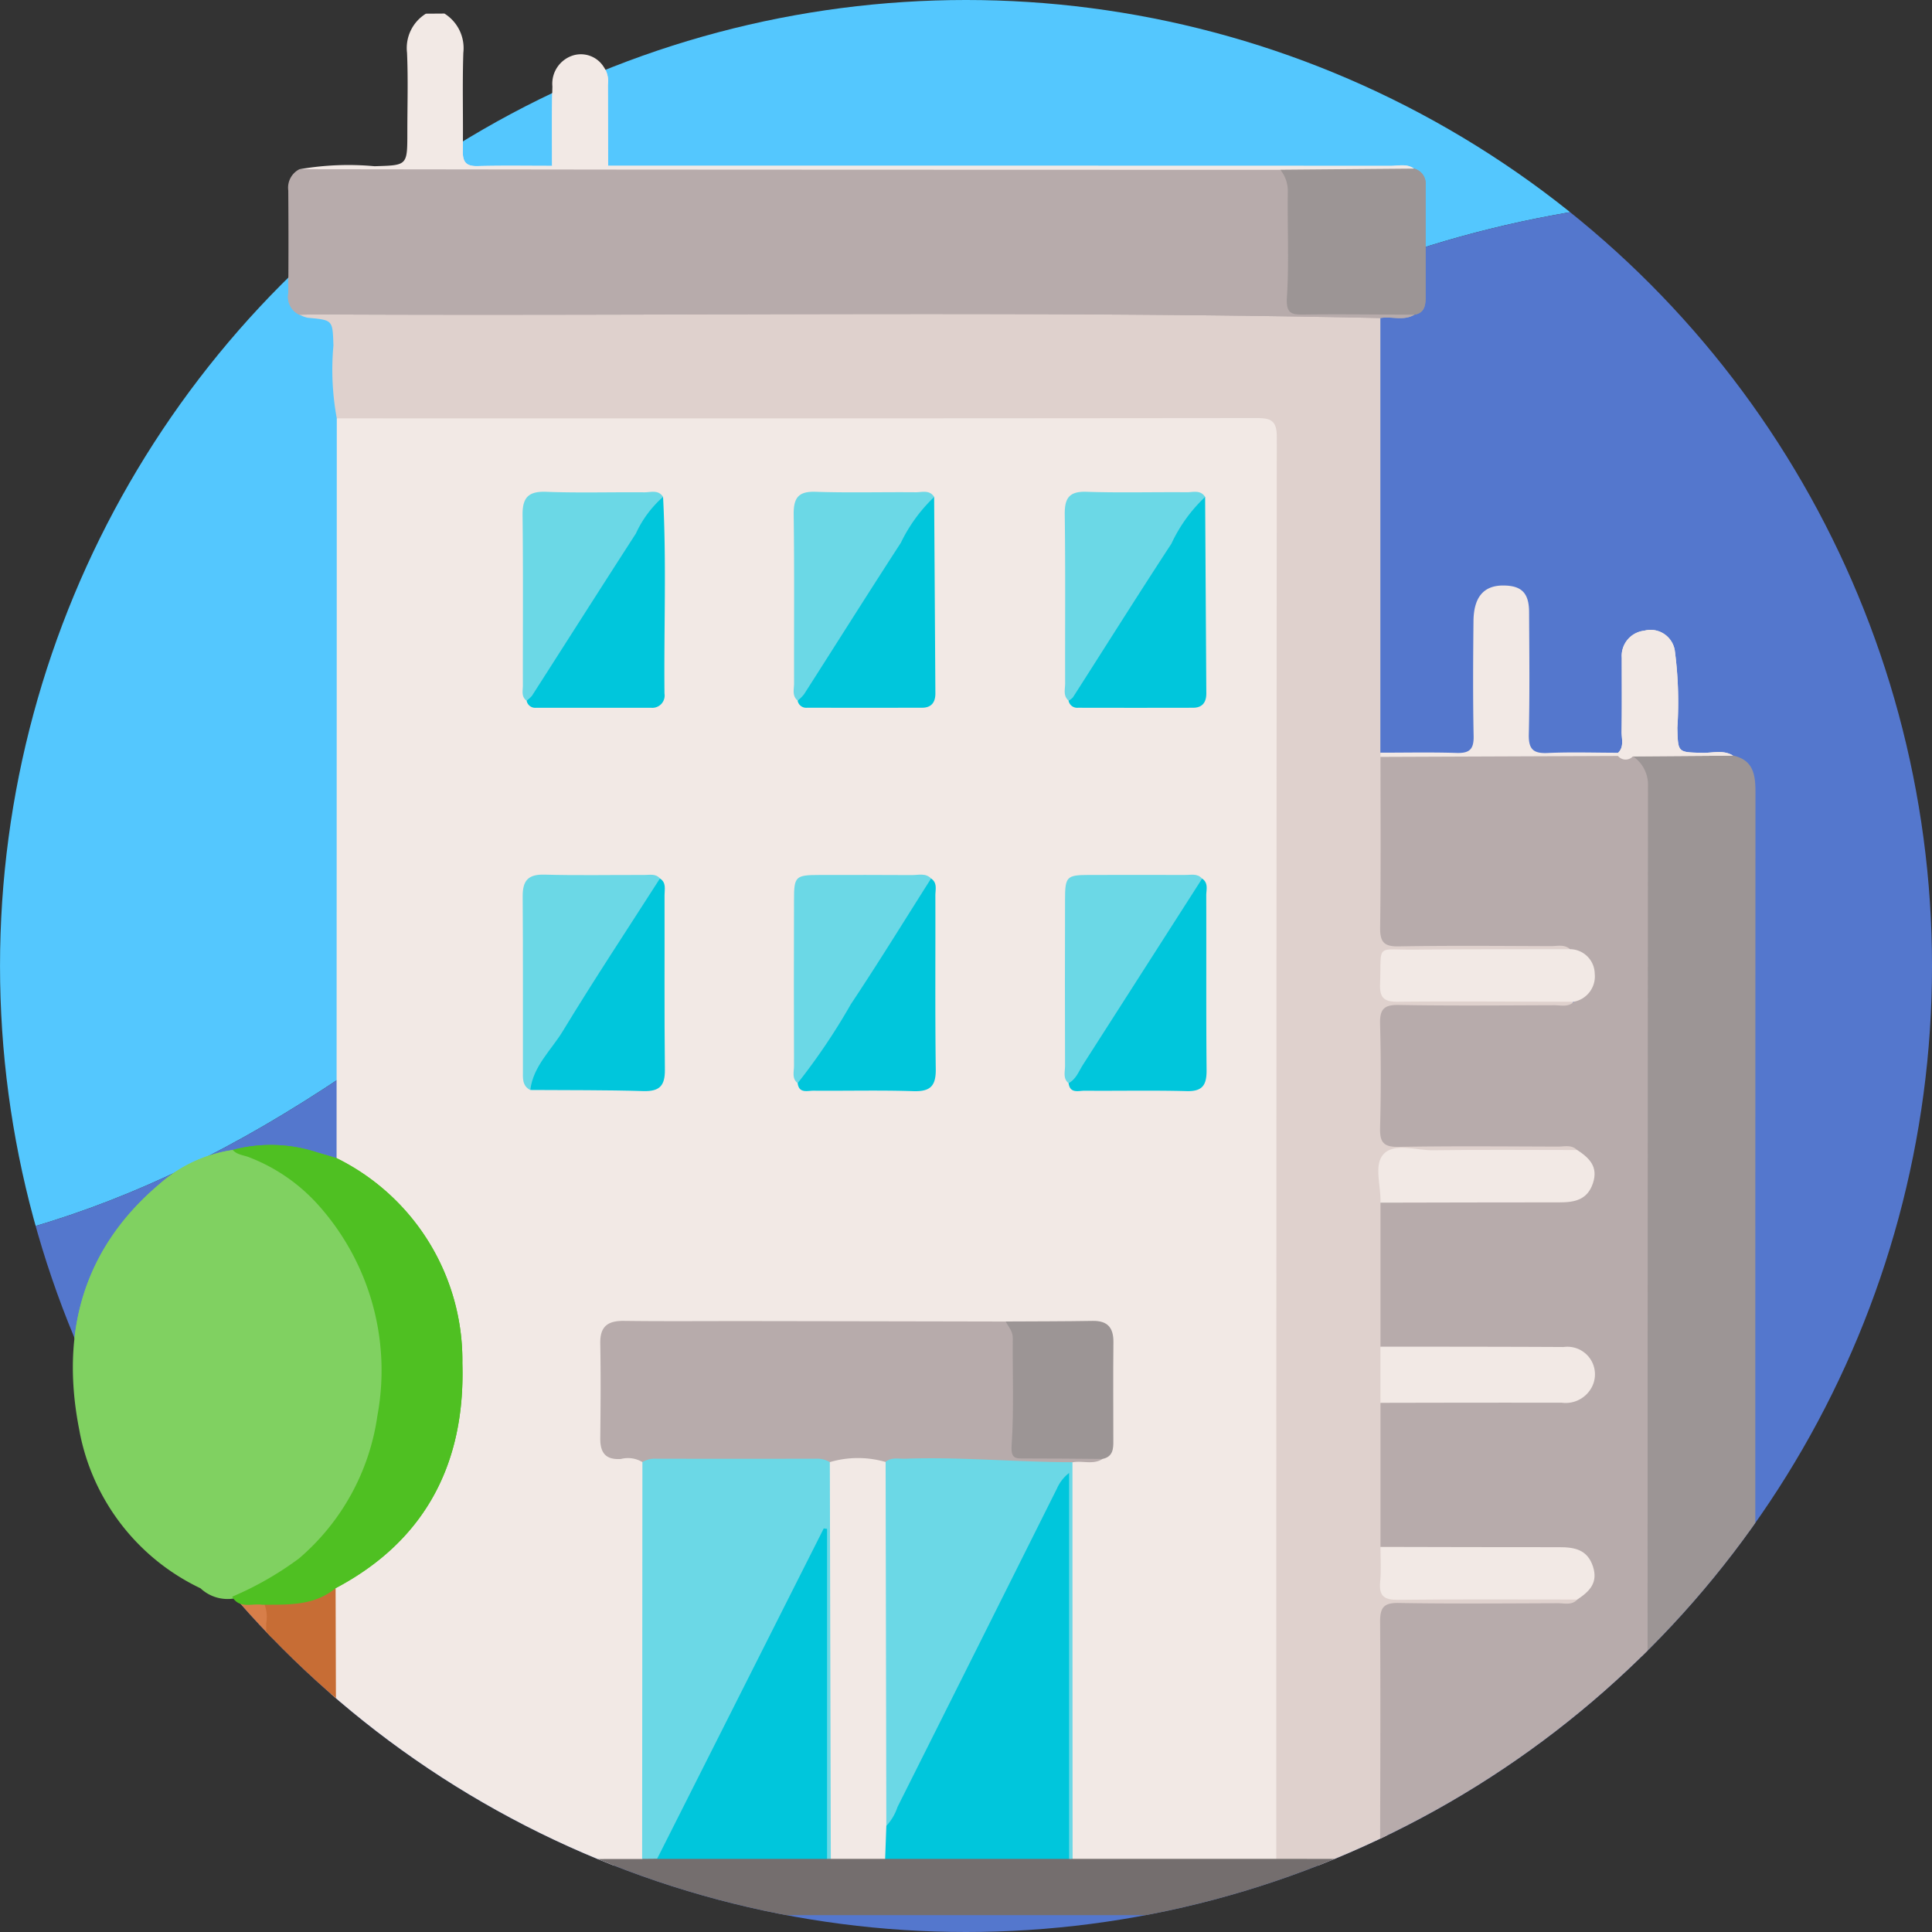 <svg xmlns="http://www.w3.org/2000/svg" xmlns:xlink="http://www.w3.org/1999/xlink" width="106" height="106" viewBox="0 0 106 106"><rect x="0" y="0" width="106" height="106" fill="#333333" stroke="none"/><defs><clipPath id="a"><circle cx="53" cy="53" r="53" transform="translate(0 -0.001)" fill="none"/></clipPath></defs><g transform="translate(-594.928 -409.899)"><g transform="translate(594.929 409.9)"><g transform="translate(0 0)" clip-path="url(#a)"><g transform="translate(-26.225 -31.785)"><path d="M649.761,433.455c15.216-14.325,34.088-17.011,51.784-14.745l-65.278-43.185-67.04,101.337C601.344,478.607,612.31,468.713,649.761,433.455Z" transform="translate(-566.733 -375.525)" fill="#54c7fe"/><path d="M660.451,546.294l69.533-105.106-28.646-18.951c-17.7-2.266-36.567.42-51.784,14.745-37.451,35.258-48.417,45.151-80.534,43.406l-2.494,3.769Z" transform="translate(-566.526 -379.052)" fill="#5477cd"/><g transform="translate(27.924 32.528)"><path d="M620.678,410.754a2.236,2.236,0,0,1,1.036,2.151c-.06,1.8,0,3.6-.029,5.4-.01.624.208.834.825.818,1.356-.034,2.715-.012,4.072-.012a3.452,3.452,0,0,1,3.076-.006q21.466,0,42.932.007c.428,0,.885-.136,1.283.152-.378.46-.913.369-1.4.373q-2.978.025-5.955,0c-5.806.035-11.611.013-17.417.015q-17.265.007-34.53-.006c-.626,0-1.3.163-1.842-.35a15.551,15.551,0,0,1,4.113-.166c1.8-.056,1.8-.014,1.8-1.858,0-1.455.047-2.912-.017-4.365a2.216,2.216,0,0,1,1.035-2.146Z" transform="translate(-597.993 -410.754)" fill="#f2e9e5"/><path d="M614.9,475.374q.007-20.3.012-40.594a1.7,1.7,0,0,1,1.343-.327q24.435-.012,48.872,0c1.426,0,1.635.238,1.668,1.668.006.237,0,.475,0,.713q0,37.521-.005,75.04a3.552,3.552,0,0,1-.257,1.99,1.939,1.939,0,0,1-1.349.307q-4.349.015-8.7,0a2.057,2.057,0,0,1-1.265-.264,1.662,1.662,0,0,1-.251-1.162q-.011-9.789,0-19.578a2.444,2.444,0,0,1,.125-1c.4-.637,1.187-.215,1.667-.626a1.138,1.138,0,0,0,.422-1.087c.017-1.528.026-3.056,0-4.583-.018-1.031-.227-1.238-1.286-1.258q-2.19-.04-4.38,0-9.753.011-19.5.005c-.372,0-.745.012-1.117.008a1.023,1.023,0,0,0-1.189,1.161c-.007,1.523,0,3.047,0,4.57,0,.723.26,1.157,1.052,1.176a1.053,1.053,0,0,1,1.041.506,3.942,3.942,0,0,1,.153,1.51q.005,9.322,0,18.644a2.8,2.8,0,0,1-.266,1.682,2.2,2.2,0,0,1-1.464.3q-6.971.012-13.942,0a2.336,2.336,0,0,1-1.379-.252,1.308,1.308,0,0,1-.3-.944c0-4.558-.078-9.115.032-13.67a1.3,1.3,0,0,1,.789-.984c5.309-2.842,7.244-9.712,5.6-15.093a11.713,11.713,0,0,0-5.541-7.223C615.225,475.867,614.912,475.752,614.9,475.374Z" transform="translate(-598.134 -412.571)" fill="#f2e9e5"/><path d="M666.316,513.338q0-39.016.028-78.031c0-.941-.39-1.017-1.15-1.017q-25.212.026-50.424.015a14.608,14.608,0,0,1-.184-4c-.051-1.394-.012-1.391-1.415-1.519a1.746,1.746,0,0,1-.453-.175c.544-.5,1.221-.339,1.848-.34q18.846-.015,37.691-.007,5.857,0,11.715,0c2.406,0,4.8.4,7.21.261a.989.989,0,0,1,.844.272l0,23.845a1.42,1.42,0,0,1,.209.331,42,42,0,0,1,.11,5.08c.028,1.188,0,2.378.008,3.565s.09,1.285,1.266,1.293c2.478.014,4.957-.012,7.436.017.5.006,1.116-.163,1.4.509a1.859,1.859,0,0,1-1.444.32c-2.509.015-5.016-.009-7.525.015-.983.009-1.106.188-1.138,1.123-.028.789.31,1.088,1.083,1.084q3.864-.018,7.728,0a2.116,2.116,0,0,1,1.462.284c-.174.7-.771.536-1.222.542-2.508.035-5.015.011-7.523.018-1.5,0-1.518.027-1.521,1.545,0,1.458-.013,2.915,0,4.372.012,1.054.115,1.164,1.175,1.173,2.643.019,5.287-.009,7.93.018.5.006,1.113-.16,1.4.505-.412.408-.945.321-1.441.324-2.509.014-5.017,0-7.525.007-1.5,0-1.536.041-1.543,1.535,0,.339,0,.678-.021,1.017.04,2.627.045,5.254,0,7.88.029,1.043.032,2.087,0,3.13.04,2.626.044,5.253,0,7.879,0,.271.022.54.023.812,0,1.761.006,1.762,1.82,1.764,2.406,0,4.813-.006,7.22.006a2,2,0,0,1,1.454.3c-.252.7-.872.523-1.367.528-2.572.03-5.144.008-7.715.015-1.367,0-1.4.04-1.406,1.441-.006,3.587,0,7.174-.006,10.761a2.526,2.526,0,0,1-.271,1.572,2.275,2.275,0,0,1-1.448.283c-1.07.009-2.141.018-3.21-.006A1.313,1.313,0,0,1,666.316,513.338Z" transform="translate(-597.992 -412.096)" fill="#dfd1cd"/><path d="M671.975,428.169c-19.429-.411-38.861-.1-58.29-.2-.339,0-.678.011-1.018.018a1.081,1.081,0,0,1-.609-1.16q.022-2.83,0-5.659a1.136,1.136,0,0,1,.615-1.166q9.1.011,18.208.022,17.8.01,35.6.012c.637.284.705.849.71,1.442.014,1.721.052,3.443-.017,5.161-.031.781.139,1.079.98,1.037,1.447-.072,2.9-.03,4.352-.014.463,0,.957-.067,1.33.327C673.246,428.339,672.591,428.059,671.975,428.169Z" transform="translate(-597.942 -411.463)" fill="#b7abab"/><path d="M697.453,454.82c1.123.243,1.228,1.068,1.228,2.023q-.015,28.6-.006,57.2c0,.441.019.882.029,1.322-.049.047-.092.128-.147.137a14.718,14.718,0,0,1-5.826-.067,3.215,3.215,0,0,1-.282-1.976q-.013-24.415-.007-48.828c0-1.9,0-3.8,0-5.7a8.612,8.612,0,0,0-.517-4.075,1.665,1.665,0,0,1,1.528-.3A37.052,37.052,0,0,0,697.453,454.82Z" transform="translate(-604.066 -414.109)" fill="#9c9595"/><path d="M606.261,502.331a11.994,11.994,0,0,1-6.659-8.73c-1.032-5.271.2-9.9,4.426-13.464a7.759,7.759,0,0,1,4-1.853,7.532,7.532,0,0,1,4.809,2.777,14.152,14.152,0,0,1,0,18.919,9.486,9.486,0,0,1-4.795,2.918A2.173,2.173,0,0,1,606.261,502.331Z" transform="translate(-596.96 -415.932)" fill="#80d161"/><path d="M685.465,520.388l5.943.008c1.46,0,2.919,0,4.378.018,1.126.012,1.772.572,1.78,1.509s-.638,1.515-1.749,1.544c-.237.006-.475,0-.713,0H599.184c-.271,0-.544.01-.814,0a1.5,1.5,0,0,1-1.6-1.485,1.48,1.48,0,0,1,1.62-1.56c2.206-.023,4.412-.007,6.618-.009.339,0,.679-.014,1.017-.021,1.179-.566,2.429-.2,3.646-.278.938-.042,1.876-.02,2.813-.011a1.422,1.422,0,0,1,1.038.292l16.776-.008a1.207,1.207,0,0,1,.909-.259c3.031-.06,6.063-.046,9.095-.012.128,0,.256,0,.384,0,1.022-.031,2.044-.024,3.067,0,3.271.005,6.545-.139,9.815.074a1.93,1.93,0,0,1,.35.188l11.174,0,5.7.005a2.023,2.023,0,0,1,1.357-.3q5.983-.01,11.966,0A1.886,1.886,0,0,1,685.465,520.388Z" transform="translate(-596.769 -419.136)" fill="#746e6e"/><path d="M608.724,502.77a17.946,17.946,0,0,0,3.668-2.1,12.629,12.629,0,0,0,4.3-7.832,13.6,13.6,0,0,0-3.152-11.457,9.835,9.835,0,0,0-3.873-2.717c-.307-.127-.67-.131-.91-.407a8.135,8.135,0,0,1,4.64.14c.354.1.705.207,1.057.311a12.37,12.37,0,0,1,6.9,11.253c.164,5.441-1.991,9.718-6.954,12.34-1.192.986-2.623.9-4.036.909C609.8,503.127,609.123,503.451,608.724,502.77Z" transform="translate(-597.686 -415.909)" fill="#4fc022"/><path d="M678.358,427.982c-2-.006-4-.034-6.005-.01-.689.008-1.043-.006-.985-.933.122-1.926.021-3.866.049-5.8a1.853,1.853,0,0,0-.414-1.211l7.338-.062a.846.846,0,0,1,.635.92c0,2.065,0,4.13,0,6.2C678.975,427.515,678.88,427.9,678.358,427.982Z" transform="translate(-602.461 -411.46)" fill="#9c9595"/><path d="M608.576,504.79c.536.3,1.16.05,1.707.274.509.232.467.712.47,1.135q.039,5.972,0,11.945a1.37,1.37,0,0,1-.315,1.037l-3.648,0q.022-7.428.044-14.854Z" transform="translate(-597.538 -417.929)" fill="#d77e49"/><path d="M676.957,454.135l0-.223c1.391,0,2.784-.03,4.174.014.7.022.953-.189.938-.916-.042-2.1-.029-4.208-.008-6.313.012-1.333.572-1.968,1.651-1.957.987.008,1.391.409,1.4,1.441.011,2.24.038,4.481-.015,6.72-.019.814.235,1.066,1.038,1.028,1.287-.059,2.579-.014,3.869-.013a.244.244,0,0,1-.121.334,2.434,2.434,0,0,1-1.192.189q-5.185.011-10.37,0A1.929,1.929,0,0,1,676.957,454.135Z" transform="translate(-602.918 -413.36)" fill="#f2e9e5"/><path d="M691.078,454.3c0-.059,0-.118,0-.177.345-.336.188-.767.194-1.155.019-1.353.008-2.706.008-4.059a1.389,1.389,0,0,1,1.233-1.486,1.345,1.345,0,0,1,1.677,1.091,21.544,21.544,0,0,1,.139,4.239c.039,1.359.009,1.34,1.378,1.371.56.013,1.148-.179,1.681.154l-5.5.04A.538.538,0,0,1,691.078,454.3Z" transform="translate(-604.001 -413.563)" fill="#f2e9e5"/><path d="M630.808,419.286l-3.076.005c0-1.45-.019-2.9.019-4.352a1.624,1.624,0,0,1,1.154-1.709,1.479,1.479,0,0,1,1.667.645,1.366,1.366,0,0,1,.223.957Q630.8,417.06,630.808,419.286Z" transform="translate(-599.143 -410.939)" fill="#f2e9e5"/><path d="M658.156,496.011c-.52.337-1.106.078-1.652.186a5.837,5.837,0,0,1-3.394.244,60.551,60.551,0,0,0-6.712-.092,19.319,19.319,0,0,0-3.277,0c-3-.116-6.008-.024-9.012-.053a2.684,2.684,0,0,1-1.2-.111,1.533,1.533,0,0,0-1.175-.172c-.857.059-1.147-.353-1.137-1.15.019-1.728.031-3.458,0-5.186-.018-.938.409-1.251,1.3-1.24,2.339.03,4.678.007,7.016.011q6.965.01,13.93.025c.661.275.683.862.689,1.444.016,1.586.042,3.173-.012,4.757-.026.755.247,1.036.991,1,.841-.036,1.686-.023,2.53,0C657.435,495.687,657.859,495.647,658.156,496.011Z" transform="translate(-599.363 -416.71)" fill="#b7abab"/><path d="M633.1,496.811a1.328,1.328,0,0,1,.776-.183q4.364.006,8.728,0a1.352,1.352,0,0,1,.776.186c.432.35.373.851.374,1.314q.018,9.6,0,19.209a1.608,1.608,0,0,1-.32,1.243h-.207a1.632,1.632,0,0,1-.283-1.253q-.01-7.728-.007-15.458c0-.407.09-.806.1-1.015a2.542,2.542,0,0,1-.391,1c-2.665,5.261-5.2,10.591-7.991,15.786a1.947,1.947,0,0,1-.749.934l-.821.008Q633.094,507.7,633.1,496.811Z" transform="translate(-599.554 -417.338)" fill="#6bd8e6"/><path d="M647.528,496.8c.322-.27.708-.16,1.07-.173,3.064-.109,6.12.189,9.182.192q0,10.876.008,21.753l-.1.017-.1-.011c-.361-.3-.319-.729-.319-1.13q-.012-9.354-.007-18.708c0-.3.068-.6.089-.971a2.749,2.749,0,0,1-.361.995q-4.251,8.5-8.506,17.006a2.636,2.636,0,0,1-.61.926c-.208.172-.364.1-.483-.116a3.645,3.645,0,0,1-.153-1.408q-.005-8.4,0-16.8A2.308,2.308,0,0,1,647.528,496.8Z" transform="translate(-600.639 -417.337)" fill="#6bd8e6"/><path d="M610.733,519.18q0-6.465,0-12.929a1.933,1.933,0,0,0-.157-1.188,15.215,15.215,0,0,0,3.965-.737q.022,7.429.044,14.859Z" transform="translate(-597.828 -417.929)" fill="#c76d35"/><path d="M665.917,439.472q.032,5.393.065,10.785c0,.485-.219.779-.727.78q-3.155.007-6.311,0a.479.479,0,0,1-.52-.389,20.148,20.148,0,0,1,2.377-3.982c1.371-2.245,2.811-4.451,4.268-6.643C665.257,439.741,665.339,439.2,665.917,439.472Z" transform="translate(-601.497 -412.95)" fill="#00c6dc"/><path d="M626.4,473.736c-.452-.233-.4-.665-.4-1.06-.006-3.185.011-6.371-.013-9.556-.006-.853.28-1.222,1.185-1.2,1.828.052,3.659.012,5.489.019.294,0,.619-.086.857.188.1.521-.241.893-.486,1.271C630.808,466.838,628.618,470.294,626.4,473.736Z" transform="translate(-599.01 -414.677)" fill="#6bd8e6"/><path d="M649.814,439.478q.035,5.393.068,10.785c0,.481-.218.778-.728.779q-3.156.005-6.312,0a.476.476,0,0,1-.518-.39,19.506,19.506,0,0,1,2.208-3.723c1.412-2.219,2.8-4.455,4.259-6.64C649.035,439.928,649.188,439.387,649.814,439.478Z" transform="translate(-600.262 -412.956)" fill="#00c6dc"/><path d="M642.308,473.361c-.331-.257-.2-.622-.2-.942q-.015-4.562,0-9.125c0-1.28.083-1.354,1.4-1.355,1.69,0,3.38-.008,5.07.006.356,0,.751-.127,1.056.189.127.38-.13.643-.3.917-2,3.188-4.041,6.351-6.08,9.515C643.025,472.908,642.883,473.41,642.308,473.361Z" transform="translate(-600.244 -414.677)" fill="#6bd8e6"/><path d="M633.707,439.475c.192,3.594.041,7.192.078,10.788a.674.674,0,0,1-.731.78q-3.158,0-6.314,0a.475.475,0,0,1-.518-.39,3.712,3.712,0,0,1,.784-1.511c1.895-2.951,3.774-5.912,5.678-8.856C632.922,439.92,633.084,439.385,633.707,439.475Z" transform="translate(-599.028 -412.955)" fill="#00c6dc"/><path d="M665.752,462.156c.357.24.224.613.226.931.01,3.192-.011,6.384.018,9.576.007.806-.211,1.176-1.091,1.153-1.866-.05-3.735-.007-5.6-.023-.333,0-.8.172-.879-.41a31.154,31.154,0,0,1,2.561-4.237c1.286-2.065,2.625-4.1,3.93-6.153C665.128,462.657,665.307,462.268,665.752,462.156Z" transform="translate(-601.497 -414.695)" fill="#00c6dc"/><path d="M665.734,462.138q-3.264,5.105-6.534,10.207c-.232.359-.376.8-.794,1.019-.322-.262-.192-.627-.193-.947q-.014-4.564,0-9.127c0-1.259.09-1.348,1.3-1.351,1.758,0,3.516-.007,5.274,0C665.105,461.945,665.466,461.835,665.734,462.138Z" transform="translate(-601.479 -414.678)" fill="#6bd8e6"/><path d="M633.689,439.452a5.976,5.976,0,0,0-1.492,2.01c-1.911,2.958-3.8,5.933-5.7,8.9a1.529,1.529,0,0,1-.3.27c-.3-.226-.2-.553-.2-.846-.005-3.113.019-6.227-.017-9.34-.011-.969.328-1.313,1.312-1.274,1.791.069,3.587.011,5.38.028C633.021,439.2,633.433,439.046,633.689,439.452Z" transform="translate(-599.009 -412.933)" fill="#6bd8e6"/><path d="M649.8,439.455a8.678,8.678,0,0,0-1.832,2.517c-1.789,2.754-3.537,5.537-5.307,8.305a2.342,2.342,0,0,1-.35.353c-.322-.261-.2-.626-.2-.949-.008-3.084.021-6.169-.021-9.254-.012-.9.235-1.289,1.2-1.256,1.828.062,3.66.009,5.491.026C649.127,439.2,649.541,439.048,649.8,439.455Z" transform="translate(-600.244 -412.933)" fill="#6bd8e6"/><path d="M642.327,473.379a34.631,34.631,0,0,0,2.92-4.334c1.511-2.268,2.937-4.593,4.4-6.893.355.235.235.607.235.923.01,3.176-.02,6.353.022,9.529.013.934-.3,1.245-1.234,1.214-1.823-.061-3.649-.01-5.474-.026C642.865,473.79,642.4,473.96,642.327,473.379Z" transform="translate(-600.263 -414.695)" fill="#00c6dc"/><path d="M665.9,439.454a8.363,8.363,0,0,0-1.853,2.568c-1.829,2.791-3.6,5.617-5.4,8.427a.914.914,0,0,1-.236.182c-.317-.265-.192-.629-.193-.951-.009-3.084.02-6.169-.021-9.252-.013-.9.231-1.29,1.2-1.257,1.828.062,3.66.009,5.49.025C665.23,439.2,665.642,439.049,665.9,439.454Z" transform="translate(-601.479 -412.933)" fill="#6bd8e6"/><path d="M626.439,473.753c.161-1.313,1.149-2.183,1.784-3.229,1.716-2.829,3.546-5.589,5.329-8.376.362.231.251.6.252.922.009,3.19-.016,6.379.019,9.568.009.878-.283,1.2-1.179,1.176C630.577,473.75,628.507,473.769,626.439,473.753Z" transform="translate(-599.044 -414.695)" fill="#00c6dc"/><path d="M660,496.011c-1.416-.01-2.834-.028-4.25-.025-.519,0-.789.034-.736-.741.133-1.948.042-3.911.063-5.868,0-.381-.238-.616-.393-.907,1.59-.009,3.18-.006,4.769-.033.825-.015,1.154.369,1.145,1.173-.019,1.793-.006,3.586-.005,5.379C660.6,495.446,660.582,495.89,660,496.011Z" transform="translate(-601.21 -416.71)" fill="#9c9595"/><path d="M689.993,454.869l.813.018a1.881,1.881,0,0,1,.828,1.631q-.026,29.437-.022,58.871l-14.675,0c.005-4.338.029-8.675,0-13.012-.006-.79.2-1.05,1.019-1.036,2.914.048,5.828.023,8.743.013.358,0,.754.123,1.058-.2a.983.983,0,0,1,.125-.381c.779-1.422.369-2.145-1.282-2.165-2.736-.033-5.472,0-8.208-.016-.5,0-1.028.094-1.435-.324l0-7.9a1.951,1.951,0,0,1,1.449-.319c2.607-.008,5.214,0,7.821-.006a3.691,3.691,0,0,0,1.307-.138,1.131,1.131,0,0,0,0-2.154,3.692,3.692,0,0,0-1.307-.138c-2.607,0-5.214,0-7.821-.005a1.956,1.956,0,0,1-1.449-.319l0-7.9c.407-.42.938-.323,1.434-.326,2.6-.011,5.2,0,7.8-.006a4.857,4.857,0,0,0,1.111-.067,1.112,1.112,0,0,0,.791-1.763,1.9,1.9,0,0,1-.341-.725c-.3-.322-.7-.2-1.058-.2-2.916-.009-5.832-.036-8.747.015-.832.014-1.032-.264-1.012-1.044q.073-2.846,0-5.7c-.02-.787.191-1.056,1.017-1.042,2.848.05,5.7.023,8.544.014.36,0,.753.119,1.067-.183a.991.991,0,0,1,.231-.324c.954-1.036.914-1.443-.228-2.34a.729.729,0,0,1-.2-.22c-.318-.291-.709-.174-1.07-.175-2.779-.009-5.56-.036-8.339.014-.824.015-1.029-.252-1.019-1.041.042-3.118.018-6.237.019-9.356Z" transform="translate(-602.916 -414.137)" fill="#b7abab"/><path d="M676.955,489.971c3.35,0,6.7,0,10.049.018a1.512,1.512,0,0,1,1.523,2.248,1.618,1.618,0,0,1-1.624.807c-3.316-.006-6.631,0-9.947.007Z" transform="translate(-602.918 -416.828)" fill="#f2e9e5"/><path d="M687.364,466.35a1.369,1.369,0,0,1,1.348,1.352,1.414,1.414,0,0,1-1.149,1.532c-3.22,0-6.439-.032-9.658,0-.77.008-1-.233-.97-.986.075-2.236-.271-1.853,1.889-1.873C681.671,466.348,684.517,466.357,687.364,466.35Z" transform="translate(-602.916 -415.017)" fill="#f2e9e5"/><path d="M687.746,478.275c.653.431,1.161.909.86,1.817-.308.928-1.013,1.054-1.842,1.054-3.272,0-6.544.009-9.816.016.039-.906-.381-2.063.162-2.655.6-.655,1.792-.206,2.722-.22C682.47,478.25,685.109,478.274,687.746,478.275Z" transform="translate(-602.908 -415.922)" fill="#f2e9e5"/><path d="M676.956,501.868c3.271.006,6.544.018,9.815.015.829,0,1.534.126,1.842,1.054.3.908-.206,1.385-.857,1.818-3.282,0-6.562-.021-9.843.016-.755.008-1.045-.21-.975-.975C677,503.157,676.954,502.511,676.956,501.868Z" transform="translate(-602.916 -417.74)" fill="#f2e9e5"/><path d="M647.57,516.84a2.848,2.848,0,0,0,.613-1.04q4.379-8.732,8.747-17.47a2.2,2.2,0,0,1,.667-.856q0,10.587,0,21.175l-10.093,0A1.637,1.637,0,0,1,647.57,516.84Z" transform="translate(-600.641 -417.403)" fill="#00c6dc"/><path d="M633.973,518.9l9.144-18.129.182.022V518.9Z" transform="translate(-599.622 -417.656)" fill="#00c6dc"/><path d="M647.338,516.772q-.032.9-.066,1.805h-2.98q-.028-10.883-.054-21.766a5.444,5.444,0,0,1,3.061-.007Q647.318,506.787,647.338,516.772Z" transform="translate(-600.409 -417.335)" fill="#f2e9e5"/></g></g></g></g><g transform="translate(598.925 410.643)"><path d="M620.678,410.754a2.236,2.236,0,0,1,1.036,2.151c-.06,1.8,0,3.6-.029,5.4-.01.624.208.834.825.818,1.356-.034,2.715-.012,4.072-.012a3.452,3.452,0,0,1,3.076-.006q21.466,0,42.932.007c.428,0,.885-.136,1.283.152-.378.46-.913.369-1.4.373q-2.978.025-5.955,0c-5.806.035-11.611.013-17.417.015q-17.265.007-34.53-.006c-.626,0-1.3.163-1.842-.35a15.551,15.551,0,0,1,4.113-.166c1.8-.056,1.8-.014,1.8-1.858,0-1.455.047-2.912-.017-4.365a2.216,2.216,0,0,1,1.035-2.146Z" transform="translate(-600.29 -410.754)" fill="#f2e9e5"/><path d="M671.975,428.169c-19.429-.411-38.861-.1-58.29-.2-.339,0-.678.011-1.018.018a1.081,1.081,0,0,1-.609-1.16q.022-2.83,0-5.659a1.136,1.136,0,0,1,.615-1.166q9.1.011,18.208.022,17.8.01,35.6.012c.637.284.705.849.71,1.442.014,1.721.052,3.443-.017,5.161-.031.781.139,1.079.98,1.037,1.447-.072,2.9-.03,4.352-.014.463,0,.957-.067,1.33.327C673.246,428.339,672.591,428.059,671.975,428.169Z" transform="translate(-600.239 -411.463)" fill="#b7abab"/><path d="M678.358,427.982c-2-.006-4-.034-6.005-.01-.689.008-1.043-.006-.985-.933.122-1.926.021-3.866.049-5.8a1.853,1.853,0,0,0-.414-1.211l7.338-.062a.846.846,0,0,1,.635.92c0,2.065,0,4.13,0,6.2C678.975,427.515,678.88,427.9,678.358,427.982Z" transform="translate(-604.758 -411.46)" fill="#9c9595"/><path d="M691.078,454.3c0-.059,0-.118,0-.177.345-.336.188-.767.194-1.155.019-1.353.008-2.706.008-4.059a1.389,1.389,0,0,1,1.233-1.486,1.345,1.345,0,0,1,1.677,1.091,21.544,21.544,0,0,1,.139,4.239c.039,1.359.009,1.34,1.378,1.371.56.013,1.148-.179,1.681.154l-5.5.04A.538.538,0,0,1,691.078,454.3Z" transform="translate(-606.298 -413.563)" fill="#f2e9e5"/><path d="M630.808,419.286l-3.076.005c0-1.45-.019-2.9.019-4.352a1.624,1.624,0,0,1,1.154-1.709,1.479,1.479,0,0,1,1.667.645,1.366,1.366,0,0,1,.223.957Q630.8,417.06,630.808,419.286Z" transform="translate(-601.44 -410.939)" fill="#f2e9e5"/><path d="M606.261,502.331a11.994,11.994,0,0,1-6.659-8.73c-1.032-5.271.2-9.9,4.426-13.464a7.759,7.759,0,0,1,4-1.853,7.532,7.532,0,0,1,4.809,2.777,14.152,14.152,0,0,1,0,18.919,9.486,9.486,0,0,1-4.795,2.918A2.173,2.173,0,0,1,606.261,502.331Z" transform="translate(-599.257 -415.932)" fill="#80d161"/><path d="M608.724,502.77a17.946,17.946,0,0,0,3.668-2.1,12.629,12.629,0,0,0,4.3-7.832,13.6,13.6,0,0,0-3.152-11.457,9.835,9.835,0,0,0-3.873-2.717c-.307-.127-.67-.131-.91-.407a8.135,8.135,0,0,1,4.64.14c.354.1.705.207,1.057.311a12.37,12.37,0,0,1,6.9,11.253c.164,5.441-1.991,9.718-6.954,12.34-1.192.986-2.623.9-4.036.909C609.8,503.127,609.123,503.451,608.724,502.77Z" transform="translate(-599.983 -415.909)" fill="#4fc022"/></g></g></svg>